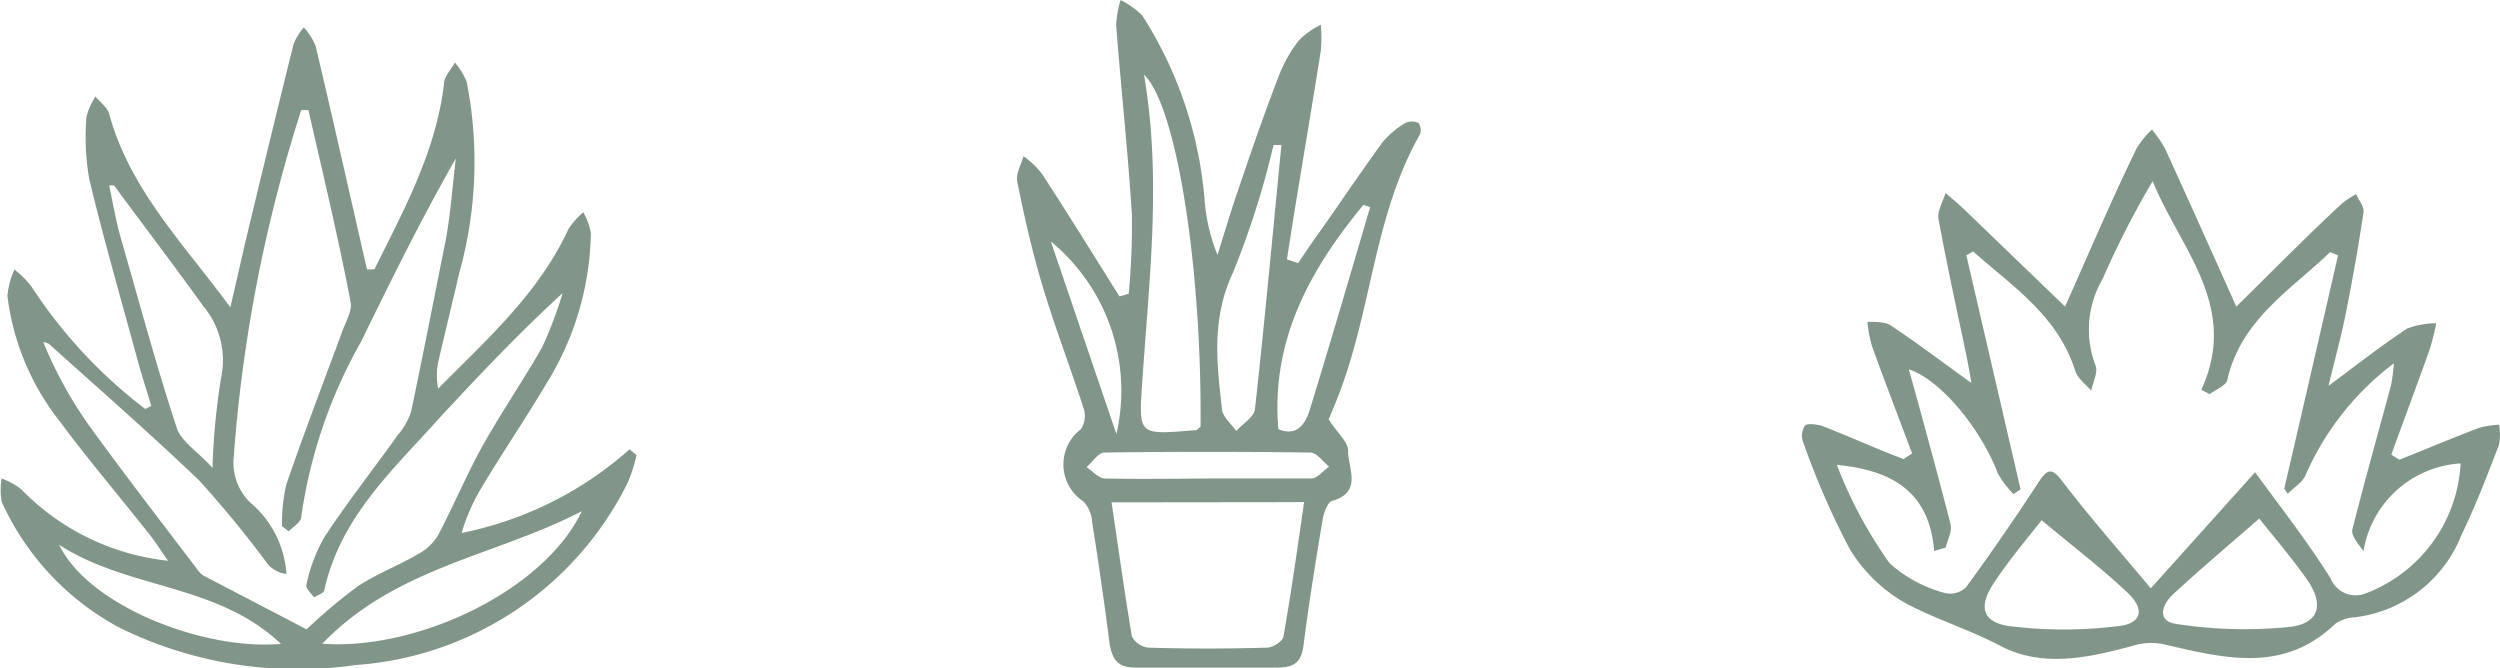 <svg xmlns="http://www.w3.org/2000/svg" viewBox="0 0 107.89 28.84"><defs><style>.cls-1{fill:#819688;}</style></defs><title>icons</title><g id="Layer_2" data-name="Layer 2"><g id="Layer_1-2" data-name="Layer 1"><path class="cls-1" d="M96.51,13.23c1.54-1.51,3-3,4.54-4.43a3.84,3.84,0,0,1,.63-.42c.11.26.36.54.32.78-.22,1.5-.49,3-.79,4.49-.19.94-.45,1.87-.72,3,1.27-.94,2.3-1.75,3.39-2.47a3.58,3.58,0,0,1,1.26-.23,11.38,11.38,0,0,1-.29,1.15c-.54,1.51-1.1,3-1.65,4.52l.35.22c1.15-.46,2.29-.94,3.45-1.38a4,4,0,0,1,.85-.13,2.48,2.48,0,0,1,0,.86c-.51,1.31-1,2.62-1.62,3.89a5.68,5.68,0,0,1-4.6,3.56,1.61,1.61,0,0,0-.86.29c-2.21,2.12-4.74,1.49-7.28.9a2.6,2.6,0,0,0-1.3,0c-2,.55-4,1-5.83.06-1.34-.71-2.76-1.14-4.07-1.83a6.63,6.63,0,0,1-2.47-2.38,34.37,34.37,0,0,1-2-4.59.81.81,0,0,1,.07-.72c.13-.12.5-.05.72,0,1.19.46,2.36,1,3.54,1.44l.37-.24c-.58-1.54-1.17-3.08-1.73-4.62a5.5,5.5,0,0,1-.2-1.06c.35,0,.78,0,1,.15,1.13.75,2.21,1.57,3.49,2.49-.09-.5-.16-.92-.25-1.34-.4-1.91-.82-3.81-1.17-5.73-.07-.34.19-.75.3-1.13.27.23.55.46.81.71l4.35,4.19c1.06-2.37,2-4.6,3.08-6.81a3.76,3.76,0,0,1,.67-.83,6.17,6.17,0,0,1,.56.81C94.47,8.68,95.47,10.91,96.51,13.23Zm.81,7.15c1.08,1.48,2.27,3,3.26,4.58a1.16,1.16,0,0,0,1.48.66A6.35,6.35,0,0,0,106.19,20,4.52,4.52,0,0,0,102,23.78c-.3-.38-.54-.7-.48-.94.53-2.08,1.11-4.15,1.67-6.22a8.72,8.72,0,0,0,.12-.94,12.11,12.11,0,0,0-3.81,4.82c-.13.32-.51.54-.77.81l-.15-.22q1.16-5,2.32-10.07l-.34-.14c-1.71,1.64-3.85,2.92-4.44,5.52-.06.25-.5.41-.76.61L95,16.82c1.66-3.6-.91-6.08-2.1-9a38.24,38.24,0,0,0-2.16,4.22,4.33,4.33,0,0,0-.31,3.72c.13.29-.11.73-.18,1.1-.24-.28-.59-.53-.69-.85-.75-2.39-2.71-3.65-4.41-5.16l-.29.17,2.34,10.1-.31.2a4.24,4.24,0,0,1-.67-.89c-.77-2-2.51-4.06-3.84-4.49.62,2.25,1.23,4.46,1.8,6.69.07.3-.13.66-.21,1l-.5.15c-.21-2.63-1.9-3.49-4.2-3.72a19.06,19.06,0,0,0,2.28,4.25,5.81,5.81,0,0,0,2.41,1.29,1,1,0,0,0,.89-.26q1.62-2.22,3.12-4.52c.41-.63.6-.63,1.07,0,1.15,1.5,2.4,2.92,3.78,4.57Zm.18,2c-1.31,1.14-2.53,2.17-3.7,3.25-.49.44-.76,1.18.14,1.3a19.32,19.32,0,0,0,4.92.12c1.26-.17,1.44-1,.68-2.07S98.06,23.09,97.5,22.38Zm-9.39.07c-.54.69-1.37,1.66-2.07,2.72s-.44,1.68.66,1.85a19.11,19.11,0,0,0,4.72,0c1-.1,1.16-.72.4-1.44C90.67,24.5,89.4,23.53,88.11,22.45Z"/><path class="cls-1" d="M16.16,11.62c1.27-2.56,2.66-5.09,3-8,0-.32.31-.61.47-.92a2.91,2.91,0,0,1,.51.83,17.84,17.84,0,0,1-.32,8.25c-.3,1.29-.61,2.56-.91,3.85a2.9,2.9,0,0,0,0,1.14c2.12-2.14,4.35-4.12,5.63-6.9a3.49,3.49,0,0,1,.63-.71,2.74,2.74,0,0,1,.33.9,12.69,12.69,0,0,1-1.91,6.48c-.89,1.5-1.87,2.94-2.77,4.44A8.51,8.51,0,0,0,19.92,23a15.45,15.45,0,0,0,7.25-3.61l.3.25a6.61,6.61,0,0,1-.38,1.19A14.21,14.21,0,0,1,15.35,28.7,17.43,17.43,0,0,1,5.16,27.09,11.58,11.58,0,0,1,.07,21.65a3,3,0,0,1,0-1,3,3,0,0,1,.85.47A10.36,10.36,0,0,0,7.25,24.2c-.27-.38-.51-.77-.8-1.14-1.28-1.62-2.62-3.19-3.85-4.85A10.84,10.84,0,0,1,.32,12.76a3.72,3.72,0,0,1,.3-1.13,4,4,0,0,1,.76.77,21.07,21.07,0,0,0,4.89,5.25l.26-.13c-.21-.69-.43-1.38-.62-2.08-.7-2.57-1.44-5.13-2.06-7.72a10.71,10.71,0,0,1-.12-2.66,2.66,2.66,0,0,1,.39-.89c.2.24.51.46.59.74.88,3.24,3.18,5.57,5.23,8.35.28-1.19.5-2.18.73-3.16.66-2.73,1.32-5.47,2-8.2a2.74,2.74,0,0,1,.44-.72,2.77,2.77,0,0,1,.51.8c.76,3.21,1.48,6.43,2.22,9.65ZM13.31,4.75l-.31,0a64.3,64.3,0,0,0-2.91,14.94,2.41,2.41,0,0,0,.71,2,4.38,4.38,0,0,1,1.56,3.08,1.31,1.31,0,0,1-.77-.38,46.81,46.81,0,0,0-3-3.66c-2.09-2-4.31-3.94-6.48-5.89a.61.61,0,0,0-.24-.07,18,18,0,0,0,2,3.63c1.5,2.07,3.07,4.1,4.62,6.14a1,1,0,0,0,.29.3l4.45,2.32a24.5,24.5,0,0,1,2.17-1.83c.82-.55,1.77-.91,2.63-1.41a2.27,2.27,0,0,0,.87-.81c.69-1.31,1.26-2.69,2-4S22.6,16.38,23.39,15a17.48,17.48,0,0,0,.89-2.35C22.4,14.37,20.69,16.18,19,18c-2,2.24-4.31,4.3-5,7.46,0,.13-.29.22-.45.32-.12-.17-.36-.39-.33-.53A7,7,0,0,1,14,23.18c1-1.52,2.12-2.94,3.17-4.41a2.93,2.93,0,0,0,.57-1c.52-2.47,1-4.94,1.5-7.43.21-1.15.29-2.33.43-3.5-1.5,2.63-2.8,5.27-4.09,7.91A21.39,21.39,0,0,0,13,22.31c0,.22-.35.42-.54.62l-.29-.22a7.42,7.42,0,0,1,.18-1.78c.76-2.22,1.6-4.4,2.41-6.6.15-.43.45-.91.37-1.3C14.6,10.26,13.94,7.51,13.31,4.75ZM4.92,8H4.71c.16.75.29,1.52.5,2.26C6,13,6.74,15.77,7.63,18.47c.19.59.89,1,1.54,1.72a29.76,29.76,0,0,1,.37-3.88,3.64,3.64,0,0,0-.76-3.09C7.52,11.47,6.21,9.75,4.92,8Zm9,19.78c4.06.3,9.55-2.27,11.19-5.72C21.38,24,17.08,24.47,13.89,27.8Zm-1.8,0c-2.79-2.62-6.55-2.32-9.57-4.27C3.82,26.14,8.76,28.07,12.09,27.79Z"/><path class="cls-1" d="M48.71,12.68a32,32,0,0,0,.14-3.38c-.17-2.74-.47-5.46-.68-8.2A4.31,4.31,0,0,1,48.36,0a3.79,3.79,0,0,1,.93.66A17.36,17.36,0,0,1,52,8.8,8,8,0,0,0,52.54,11c.29-.9.55-1.81.86-2.7.57-1.69,1.15-3.37,1.78-5a5.93,5.93,0,0,1,.87-1.55A3.32,3.32,0,0,1,57,1.07a6,6,0,0,1,0,1.12c-.47,3-1,6-1.46,9l.48.17c.23-.34.45-.68.68-1,1-1.4,1.94-2.81,2.94-4.19a3.81,3.81,0,0,1,1-.86.67.67,0,0,1,.58,0,.55.55,0,0,1,.06.49C59.4,9.1,59.22,12.91,58,16.41c-.22.66-.5,1.3-.66,1.69.38.59.87,1,.84,1.38,0,.73.63,1.77-.7,2.14-.19.06-.35.51-.4.8-.3,1.8-.59,3.59-.82,5.39-.09.73-.36,1-1.12,1-2,0-4.09,0-6.13,0-.79,0-1-.36-1.12-1q-.34-2.65-.76-5.29a1.44,1.44,0,0,0-.36-.87,1.91,1.91,0,0,1-.12-3.13,1.05,1.05,0,0,0,.12-.88c-.57-1.77-1.24-3.5-1.77-5.27-.45-1.49-.79-3-1.1-4.53-.07-.34.17-.74.27-1.1a4,4,0,0,1,.79.75c1.14,1.75,2.24,3.53,3.35,5.3Zm-.74,9c.3,2,.56,3.9.88,5.79a.92.92,0,0,0,.71.48c1.71.05,3.42.05,5.12,0,.25,0,.68-.28.71-.48.33-1.89.6-3.79.89-5.8Zm3.84-3.22c.07-6.7-1-13.85-2.44-15.24.77,4.49.22,8.84-.07,13.2-.17,2.43-.19,2.34,2.35,2.14C51.69,18.52,51.72,18.48,51.81,18.42ZM55.3,6.26l-.34,0a36.82,36.82,0,0,1-1.74,5.48c-.94,2-.71,3.89-.49,5.86,0,.36.4.68.62,1,.28-.31.78-.61.81-.95C54.58,13.84,54.93,10.05,55.3,6.26Zm3.83,2.68-.29-.1c-2.31,2.8-4,5.85-3.67,9.68.77.33,1.16-.2,1.35-.82C57.42,14.78,58.27,11.86,59.13,8.94Zm-7,11.71c1.48,0,3,0,4.45,0,.27,0,.52-.33.78-.51-.26-.21-.53-.6-.8-.61q-4.44-.06-8.9,0c-.26,0-.51.41-.77.63.26.17.52.48.79.49C49.17,20.68,50.65,20.66,52.14,20.65ZM45.35,10.42l2.83,8.31A8.34,8.34,0,0,0,45.35,10.42Z"/></g></g></svg>